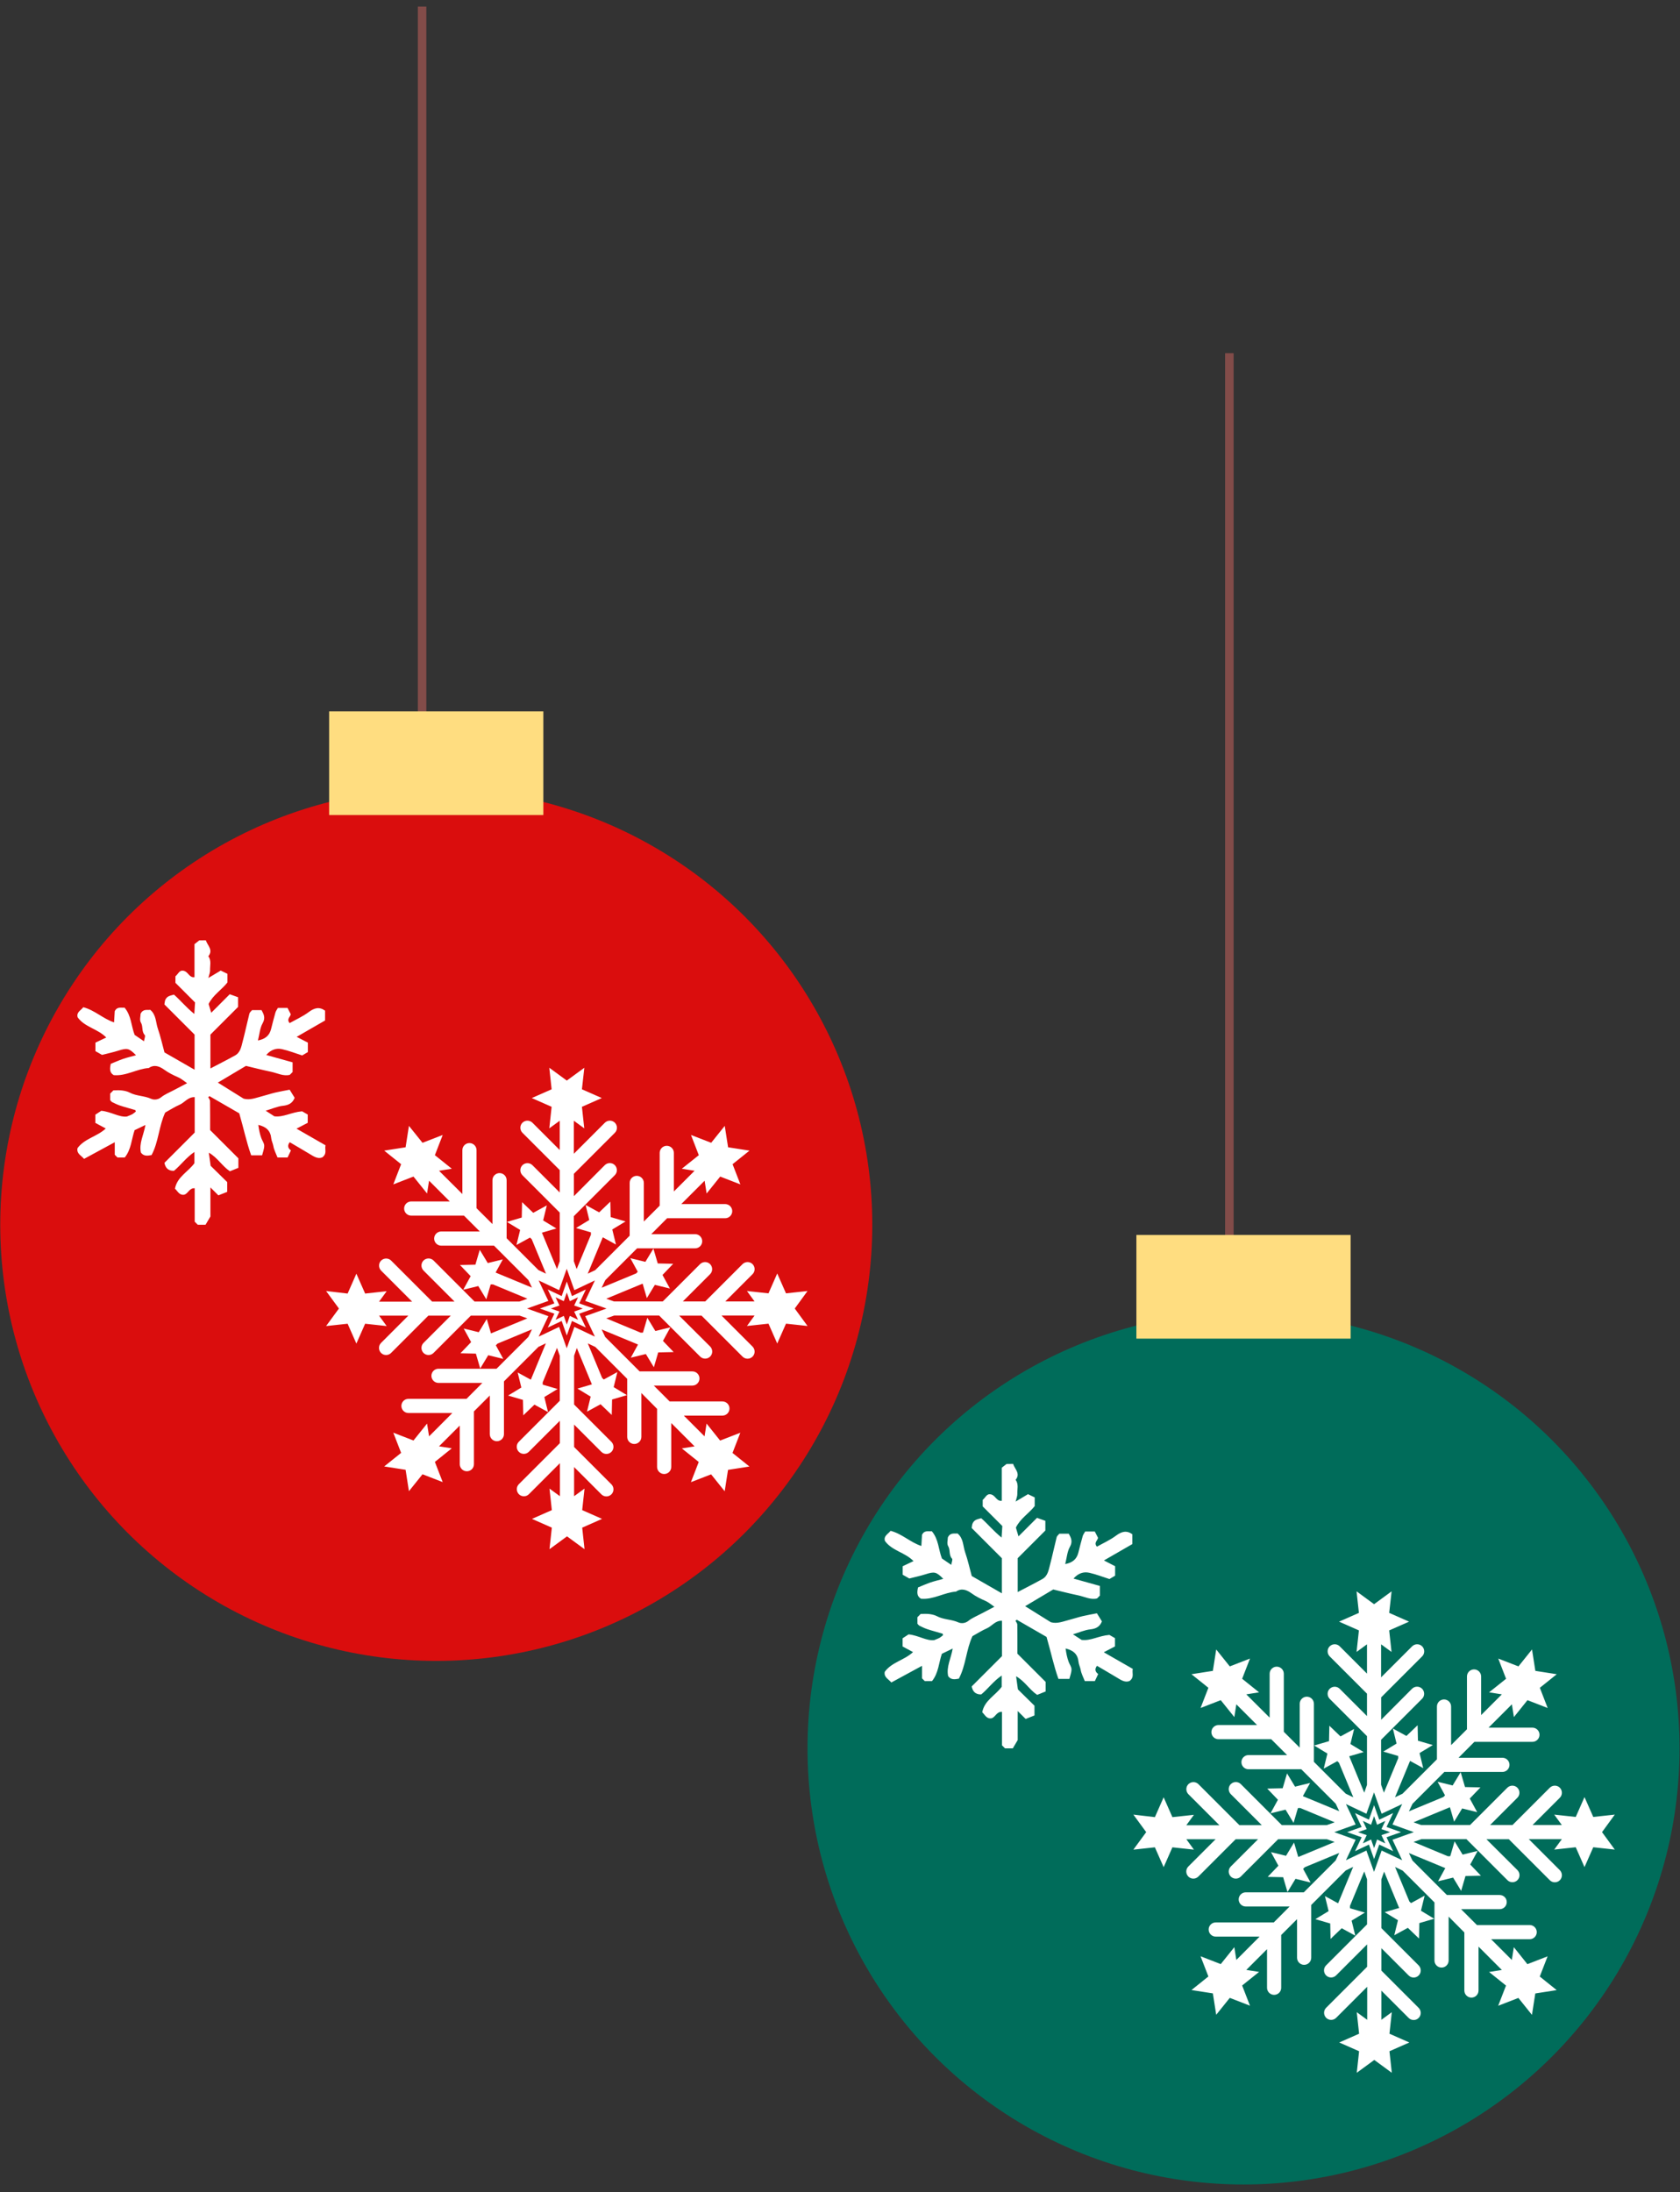 <svg width="197" height="257" viewBox="0 0 197 257" fill="none" xmlns="http://www.w3.org/2000/svg">
<rect x="0" y="0" width="197" height="257" fill="#333333" stroke="none"/>
<path d="M49.496 126.52L49.496 0.772" stroke="#824C49"/>
<circle cx="51.157" cy="143.578" r="51.128" fill="#DA0D0D"/>
<path d="M24.134 110.229C24.328 110.835 25.037 111.361 24.432 112.097C24.81 112.612 24.611 113.201 24.631 113.757C24.641 114.007 24.524 114.26 24.432 114.647C24.973 114.323 25.434 114.048 25.883 113.78C26.159 113.913 26.408 114.033 26.668 114.16C26.668 114.489 26.668 114.826 26.668 115.177C25.988 116.042 24.973 116.641 24.463 117.699C24.552 118.002 24.649 118.326 24.769 118.727C25.501 117.995 26.186 117.306 26.939 116.554C27.214 116.654 27.546 116.774 27.918 116.906C27.918 117.268 27.918 117.638 27.918 118.041C26.867 119.091 25.786 120.172 24.675 121.284C24.675 122.559 24.675 123.862 24.675 125.254C25.661 124.736 26.622 124.254 27.563 123.732C28.198 123.38 28.298 122.691 28.461 122.074C28.746 120.998 28.971 119.907 29.244 118.826C29.279 118.681 29.437 118.566 29.56 118.413C29.922 118.413 30.291 118.413 30.666 118.413C30.934 118.9 31.153 119.328 30.796 119.956C30.48 120.511 30.437 121.223 30.246 121.975C31.084 121.814 31.587 121.419 31.783 120.649C31.949 119.996 32.112 119.341 32.298 118.696C32.352 118.51 32.484 118.347 32.586 118.158C32.981 118.158 33.351 118.158 33.716 118.158C33.823 118.367 33.932 118.576 34.093 118.89C34.096 119.157 33.547 119.466 33.966 119.935C34.708 119.517 35.511 119.16 36.197 118.648C36.857 118.155 37.441 117.99 38.119 118.479C38.119 118.859 38.119 119.231 38.119 119.629C37.01 120.267 35.913 120.899 34.789 121.549C35.274 121.799 35.694 122.018 36.1 122.227C36.1 122.64 36.1 122.974 36.1 123.334C35.891 123.459 35.659 123.596 35.434 123.729C34.644 123.477 33.869 123.171 33.066 122.992C32.395 122.844 31.763 123.051 31.222 123.676C32.275 123.969 33.287 124.252 34.31 124.537C34.31 124.958 34.31 125.328 34.31 125.674C34.198 125.787 34.106 125.878 33.981 126.003C33.224 126.192 32.517 125.797 31.783 125.644C30.727 125.425 29.682 125.152 28.841 124.953C27.645 125.664 26.651 126.256 25.547 126.914C26.612 127.579 27.581 128.183 28.563 128.793C29.302 129.002 29.991 128.701 30.694 128.522C31.23 128.387 31.755 128.206 32.293 128.079C32.839 127.949 33.395 127.857 33.963 127.745C34.193 128.115 34.381 128.42 34.552 128.693C34.307 129.313 33.861 129.56 33.188 129.629C32.535 129.698 31.903 129.986 31.156 130.208C31.556 130.468 31.857 130.662 32.171 130.866C33.242 130.998 34.159 130.381 35.427 130.279C35.48 130.31 35.776 130.481 36.084 130.659C36.084 130.97 36.084 131.256 36.084 131.628C35.702 131.827 35.281 132.046 34.769 132.311C35.908 132.964 37.002 133.594 38.173 134.264C38.045 134.708 38.4 135.231 37.79 135.682C37.262 135.896 36.793 135.572 36.309 135.279C35.531 134.81 34.746 134.356 33.973 133.9C33.649 134.32 33.8 134.639 34.116 134.861C33.963 135.187 33.846 135.435 33.723 135.692C33.359 135.692 32.986 135.692 32.543 135.692C32.375 135.254 32.138 134.828 32.058 134.371C32.002 134.045 31.837 133.747 31.809 133.459C31.722 132.548 31.225 132.097 30.291 131.868C30.365 132.429 30.465 132.941 30.648 133.436C30.756 133.731 30.98 134.014 30.983 134.308C30.988 134.688 30.824 135.068 30.735 135.435C30.291 135.435 29.922 135.435 29.453 135.435C28.902 133.907 28.581 132.316 28.055 130.514C27.03 129.922 25.796 129.208 24.56 128.497C24.511 128.54 24.465 128.584 24.417 128.627C24.491 128.772 24.626 128.915 24.629 129.063C24.646 130.21 24.639 131.358 24.639 132.477C25.763 133.599 26.872 134.708 27.953 135.789C27.953 136.187 27.953 136.526 27.953 136.906C27.64 137.033 27.314 137.166 26.956 137.309C26.046 136.694 25.493 135.69 24.486 135.129C24.562 135.674 24.626 136.131 24.7 136.666C25.299 137.255 25.962 137.91 26.643 138.578C26.643 138.951 26.643 139.32 26.643 139.721C26.337 139.843 26.008 139.973 25.608 140.131C25.322 139.846 25.039 139.565 24.675 139.201C24.675 140.468 24.675 141.602 24.675 142.607C24.442 143 24.279 143.275 24.101 143.578C23.808 143.578 23.522 143.578 23.191 143.578C23.117 143.504 22.997 143.382 22.831 143.219C22.831 141.959 22.831 140.654 22.831 139.297C22.194 139.252 22.064 139.935 21.6 140.055C21.018 140.141 20.845 139.652 20.516 139.346C20.779 137.949 22.051 137.388 22.798 136.363C22.798 136.019 22.798 135.618 22.798 135.042C21.806 135.72 21.199 136.595 20.399 137.255C19.68 137.278 19.384 136.852 19.282 136.319C20.534 135.068 21.727 133.874 22.831 132.77C22.831 131.268 22.831 129.966 22.831 128.619C22.051 128.581 21.653 129.249 21.057 129.509C20.48 129.759 19.945 130.108 19.371 130.425C18.629 132.01 18.601 133.869 17.773 135.409C17.258 135.506 16.85 135.552 16.523 135.116C16.281 134.04 16.855 133.035 17.054 131.878C16.551 132.12 16.179 132.299 15.784 132.49C15.422 133.53 15.399 134.736 14.629 135.692C14.341 135.692 14.055 135.692 13.777 135.692C13.68 135.595 13.591 135.506 13.456 135.371C13.456 134.963 13.456 134.507 13.456 133.902C12.214 134.578 11.067 135.2 9.858 135.855C9.491 135.424 8.958 135.238 9.088 134.598C9.914 133.466 11.373 133.252 12.403 132.293C11.99 132.072 11.6 131.863 11.179 131.636C11.179 131.332 11.179 131.049 11.179 130.674C11.403 130.527 11.707 130.33 11.88 130.215C13.048 130.333 13.984 131.001 14.881 130.891C15.236 130.743 15.389 130.695 15.521 130.616C15.661 130.534 15.784 130.419 15.921 130.312C15.899 130.244 15.893 130.142 15.858 130.131C15.254 129.948 14.639 129.795 14.04 129.593C13.668 129.468 13.321 129.275 13.112 129.18C12.969 129.02 12.918 128.989 12.918 128.956C12.91 128.704 12.915 128.449 12.915 128.204C13.043 128.076 13.163 127.956 13.298 127.821C13.622 127.821 13.963 127.788 14.297 127.832C14.608 127.872 14.935 127.941 15.208 128.086C15.993 128.502 16.906 128.443 17.714 128.808C18.017 128.946 18.497 128.953 18.894 128.632C19.318 128.29 19.848 128.084 20.337 127.821C20.827 127.561 21.317 127.306 21.941 126.98C21.531 126.702 21.248 126.447 20.916 126.302C20.33 126.047 19.774 125.774 19.246 125.391C18.734 125.022 18.099 124.746 17.446 125.203C16.039 125.3 14.787 126.174 13.331 126.037C12.852 125.751 12.852 125.315 12.989 124.713C13.428 124.535 13.93 124.308 14.448 124.129C14.93 123.964 15.432 123.851 15.95 123.706C15.126 122.872 14.914 122.837 13.856 123.173C13.255 123.364 12.635 123.492 11.964 123.665C11.776 123.558 11.503 123.403 11.189 123.224C11.189 122.906 11.189 122.592 11.189 122.227C11.592 122.036 12.01 121.84 12.459 121.626C11.444 120.588 9.945 120.427 9.106 119.262C8.928 118.66 9.481 118.461 9.767 118.076C11.123 118.428 12.072 119.425 13.377 119.854C13.402 119.433 13.428 118.954 13.453 118.548C13.729 117.972 14.193 118.171 14.606 118.125C15.406 119.066 15.383 120.287 15.789 121.32C16.12 121.547 16.449 121.768 16.883 122.067C16.931 121.758 17.071 121.439 16.977 121.343C16.572 120.917 16.804 120.33 16.516 119.861C16.347 119.586 16.485 119.122 16.485 118.852C16.77 118.252 17.237 118.431 17.62 118.385C18.326 118.966 18.255 119.846 18.509 120.585C18.831 121.516 19.045 122.485 19.287 123.375C20.475 124.058 21.595 124.701 22.816 125.402C22.816 123.936 22.816 122.63 22.816 121.284C21.686 120.154 20.514 118.982 19.279 117.748C19.318 117.569 19.313 117.312 19.427 117.128C19.626 116.812 19.815 116.745 20.399 116.598C21.156 117.261 21.816 118.079 22.785 118.867C22.823 118.268 22.849 117.875 22.872 117.516C22.081 116.725 21.332 115.975 20.572 115.216C20.572 114.971 20.572 114.719 20.572 114.448C20.87 114.214 21.029 113.737 21.436 113.79C22.081 113.844 22.143 114.642 22.806 114.555C22.806 113.247 22.806 111.944 22.806 110.682C23.027 110.506 23.198 110.371 23.367 110.239C23.624 110.229 23.879 110.229 24.134 110.229Z" fill="white"/>
<rect x="38.594" y="83.394" width="25.119" height="12.152" fill="#FFDD80"/>
<path d="M68.7 151.164L67.069 151.94L66.465 150.239L65.862 151.94L64.231 151.164L65.007 152.795L63.305 153.399L65.007 154.003L64.231 155.633L65.862 154.857L66.465 156.559L67.069 154.857L68.7 155.633L67.924 154.003L69.625 153.399L67.924 152.795L68.7 151.164ZM68.339 153.399L67.782 153.595L67.328 153.752L67.532 154.183L67.782 154.716L67.249 154.465L66.818 154.261L66.661 154.716L66.465 155.273L66.269 154.716L66.112 154.261L65.681 154.465L65.148 154.716L65.399 154.183L65.603 153.752L65.148 153.595L64.591 153.399L65.148 153.203L65.603 153.046L65.399 152.615L65.148 152.082L65.681 152.333L66.112 152.536L66.269 152.082L66.465 151.525L66.661 152.082L66.818 152.536L67.249 152.333L67.782 152.082L67.532 152.615L67.328 153.046L67.782 153.203L68.339 153.399ZM94.692 151.345L92.168 151.619L91.14 149.29L90.113 151.619L87.588 151.345L88.482 152.568H85.048L88.247 149.369C88.569 149.047 88.569 148.522 88.247 148.193C87.926 147.871 87.4 147.871 87.071 148.193L82.696 152.568H80.069L83.268 149.369C83.59 149.047 83.59 148.522 83.268 148.193C82.947 147.871 82.421 147.871 82.092 148.193L77.717 152.568H72.001L71.091 152.246L75.357 150.482L75.851 152.176L76.792 150.623L78.556 151.054L77.686 149.463L78.94 148.153L77.129 148.114L76.619 146.373L75.678 147.926L73.914 147.495L74.784 149.086L74.596 149.282L70.55 150.96L70.974 150.074L74.706 146.342H81.512C81.967 146.342 82.343 145.974 82.343 145.511C82.343 145.048 81.974 144.68 81.512 144.68H76.368L78.227 142.814H85.032C85.487 142.814 85.864 142.445 85.864 141.983C85.864 141.528 85.495 141.151 85.032 141.151H79.889L82.625 138.415L82.86 139.913L84.452 137.929L86.82 138.846L85.903 136.478L87.886 134.887L85.377 134.495L84.985 131.986L83.394 133.969L81.026 133.052L81.943 135.42L79.951 137.012L81.449 137.247L79.018 139.677V135.153C79.018 134.698 78.65 134.322 78.187 134.322C77.733 134.322 77.356 134.691 77.356 135.153V141.34L75.498 143.198V138.674C75.498 138.219 75.129 137.843 74.667 137.843C74.212 137.843 73.836 138.211 73.836 138.674V144.86L69.798 148.898L68.919 149.314L70.684 145.048L72.228 145.895L71.797 144.131L73.35 143.19L71.609 142.68L71.57 140.869L70.26 142.124L68.668 141.253L69.1 143.018L67.547 143.958L69.288 144.468L69.296 144.735L67.618 148.773L67.289 147.848V142.571L72.095 137.764C72.416 137.443 72.416 136.917 72.095 136.588C71.773 136.267 71.248 136.267 70.919 136.588L67.296 140.226V137.6L72.103 132.793C72.424 132.472 72.424 131.946 72.103 131.617C71.781 131.296 71.256 131.296 70.927 131.617L67.289 135.255V131.382L68.512 132.276L68.237 129.751L70.566 128.724L68.237 127.697L68.52 125.172L66.465 126.677L64.411 125.172L64.685 127.697L62.357 128.724L64.685 129.751L64.411 132.276L65.634 131.382V134.816L62.435 131.617C62.114 131.296 61.588 131.296 61.259 131.617C60.938 131.939 60.938 132.464 61.259 132.793L65.634 137.168V139.795L62.435 136.596C62.114 136.274 61.588 136.274 61.259 136.596C60.938 136.917 60.938 137.443 61.259 137.772L65.634 142.147V147.863L65.313 148.773L63.548 144.507L65.242 144.013L63.69 143.072L64.121 141.308L62.529 142.179L61.22 140.924L61.181 142.735L59.44 143.245L60.992 144.186L60.561 145.95L62.153 145.08L62.349 145.268L64.027 149.314L63.141 148.89L59.408 145.158V138.352C59.408 137.898 59.04 137.521 58.577 137.521C58.123 137.521 57.746 137.89 57.746 138.352V143.496L55.88 141.638V134.832C55.88 134.377 55.512 134.001 55.049 134.001C54.594 134.001 54.218 134.369 54.218 134.832V139.975L51.481 137.247L52.979 137.012L50.995 135.42L51.913 133.052L49.545 133.969L47.953 131.986L47.561 134.495L45.052 134.887L47.036 136.478L46.118 138.846L48.486 137.929L50.078 139.913L50.313 138.415L52.744 140.846H48.22C47.765 140.846 47.389 141.214 47.389 141.677C47.389 142.132 47.757 142.508 48.22 142.508H54.406L56.264 144.366H51.74C51.285 144.366 50.909 144.735 50.909 145.197C50.909 145.652 51.278 146.028 51.74 146.028H57.927L61.965 150.067L62.38 150.945L58.115 149.18L58.962 147.636L57.197 148.067L56.257 146.515L55.747 148.255L53.936 148.294L55.19 149.604L54.32 151.196L56.084 150.764L57.025 152.317L57.535 150.576L57.801 150.568L61.847 152.246L60.922 152.576H55.645L50.839 147.769C50.517 147.448 49.992 147.448 49.662 147.769C49.341 148.091 49.341 148.616 49.662 148.945L53.3 152.583H50.674L45.867 147.777C45.546 147.456 45.021 147.456 44.691 147.777C44.37 148.098 44.37 148.624 44.691 148.953L48.329 152.591H44.448L45.342 151.368L42.817 151.643L41.79 149.314L40.763 151.643L38.238 151.345L39.744 153.399L38.238 155.453L40.763 155.179L41.79 157.507L42.817 155.179L45.342 155.453L44.448 154.23H47.883L44.683 157.429C44.362 157.751 44.362 158.276 44.683 158.605C44.848 158.77 45.06 158.848 45.272 158.848C45.483 158.848 45.695 158.77 45.86 158.605L50.235 154.23H52.861L49.662 157.429C49.341 157.751 49.341 158.276 49.662 158.605C49.827 158.77 50.039 158.848 50.25 158.848C50.462 158.848 50.674 158.77 50.839 158.605L55.214 154.23H60.93L61.839 154.551L57.574 156.316L57.08 154.622L56.139 156.175L54.375 155.743L55.245 157.335L53.99 158.644L55.802 158.684L56.311 160.424L57.252 158.872L59.017 159.303L58.146 157.711L58.334 157.515L62.38 155.837L61.957 156.723L58.225 160.456H51.419C50.964 160.456 50.588 160.824 50.588 161.287C50.588 161.741 50.956 162.118 51.419 162.118H56.562L54.704 163.984H47.898C47.443 163.984 47.067 164.352 47.067 164.815C47.067 165.27 47.436 165.646 47.898 165.646H53.042L50.313 168.383L50.078 166.885L48.486 168.869L46.118 167.951L47.036 170.319L45.052 171.911L47.561 172.303L47.953 174.812L49.545 172.828L51.913 173.746L50.995 171.378L52.979 169.786L51.481 169.551L53.912 167.12V171.644C53.912 172.099 54.281 172.476 54.743 172.476C55.206 172.476 55.574 172.107 55.574 171.644V165.458L57.433 163.6V168.124C57.433 168.579 57.801 168.955 58.264 168.955C58.718 168.955 59.095 168.587 59.095 168.124V161.938L63.141 157.892L64.011 157.476L62.247 161.741L60.702 160.895L61.133 162.659L59.581 163.6L61.322 164.109L61.361 165.921L62.67 164.666L64.262 165.536L63.831 163.772L65.383 162.831L63.643 162.322L63.635 162.055L65.313 158.009L65.642 158.934V164.211L60.836 169.018C60.514 169.339 60.514 169.865 60.836 170.194C61 170.359 61.212 170.437 61.424 170.437C61.635 170.437 61.847 170.359 62.012 170.194L65.65 166.556V169.182L60.843 173.989C60.522 174.31 60.522 174.836 60.843 175.165C61.008 175.33 61.22 175.408 61.431 175.408C61.643 175.408 61.855 175.33 62.02 175.165L65.658 171.527V175.4L64.434 174.506L64.709 177.031L62.38 178.058L64.709 179.085L64.434 181.61L66.489 180.105L68.543 181.61L68.269 179.085L70.597 178.058L68.269 177.031L68.543 174.506L67.32 175.4V171.982L70.519 175.181C70.684 175.345 70.895 175.424 71.107 175.424C71.319 175.424 71.53 175.345 71.695 175.181C72.017 174.859 72.017 174.334 71.695 174.005L67.32 169.629V167.003L70.519 170.202C70.684 170.366 70.895 170.445 71.107 170.445C71.319 170.445 71.53 170.366 71.695 170.202C72.017 169.88 72.017 169.355 71.695 169.026L67.32 164.65V158.934L67.641 158.025L69.406 162.29L67.712 162.784L69.264 163.725L68.833 165.489L70.425 164.619L71.734 165.874L71.773 164.062L73.514 163.553L71.962 162.612L72.393 160.848L70.801 161.718L70.605 161.53L68.927 157.484L69.813 157.907L73.546 161.64V168.445C73.546 168.9 73.914 169.277 74.377 169.277C74.831 169.277 75.208 168.908 75.208 168.445V163.302L77.05 165.16V171.966C77.05 172.421 77.419 172.797 77.882 172.797C78.336 172.797 78.713 172.429 78.713 171.966V166.822L81.449 169.559L79.951 169.794L81.935 171.386L81.018 173.754L83.386 172.836L84.978 174.82L85.37 172.311L87.879 171.919L85.895 170.327L86.812 167.959L84.444 168.877L82.853 166.885L82.617 168.383L80.187 165.952H84.711C85.166 165.952 85.542 165.584 85.542 165.121C85.542 164.666 85.174 164.29 84.711 164.29H78.525L76.666 162.431H81.19C81.645 162.431 82.022 162.063 82.022 161.6C82.022 161.138 81.653 160.769 81.19 160.769H75.004L70.966 156.731L70.55 155.853L74.816 157.617L73.969 159.162L75.733 158.731L76.674 160.283L77.184 158.542L78.995 158.503L77.74 157.194L78.611 155.602L76.847 156.033L75.906 154.481L75.396 156.222L75.129 156.229L71.091 154.551L72.017 154.222H77.293L82.1 159.029C82.264 159.193 82.476 159.272 82.688 159.272C82.9 159.272 83.111 159.193 83.276 159.029C83.597 158.707 83.597 158.182 83.276 157.852L79.638 154.23H82.264L87.071 159.036C87.236 159.201 87.447 159.279 87.659 159.279C87.871 159.279 88.082 159.201 88.247 159.036C88.569 158.715 88.569 158.19 88.247 157.86L84.609 154.222H88.482L87.588 155.445L90.113 155.171L91.14 157.5L92.168 155.171L94.692 155.445L93.195 153.399L94.692 151.345ZM69.743 153.893L68.621 154.293L69.131 155.367L69.758 156.692L68.433 156.065L67.351 155.555L66.951 156.676L66.457 158.056L65.963 156.676L65.564 155.555L64.489 156.065L63.164 156.692L63.791 155.367L64.301 154.293L63.18 153.893L61.8 153.399L63.18 152.905L64.301 152.505L63.791 151.431L63.164 150.106L64.489 150.733L65.564 151.243L65.963 150.121L66.457 148.741L66.951 150.121L67.351 151.243L68.433 150.733L69.758 150.106L69.131 151.431L68.621 152.505L69.743 152.905L71.123 153.399L69.743 153.893Z" fill="white"/>
<path d="M144.158 167.157L144.158 41.409" stroke="#824C49"/>
<circle cx="145.819" cy="204.959" r="51.128" fill="#006C5A"/>
<path d="M118.796 171.609C118.99 172.216 119.699 172.741 119.094 173.478C119.472 173.993 119.273 174.582 119.293 175.138C119.304 175.388 119.186 175.64 119.094 176.028C119.635 175.704 120.096 175.429 120.545 175.161C120.821 175.294 121.07 175.413 121.331 175.541C121.331 175.87 121.331 176.206 121.331 176.558C120.65 177.423 119.635 178.022 119.125 179.08C119.214 179.383 119.311 179.707 119.431 180.107C120.163 179.376 120.849 178.687 121.601 177.935C121.876 178.035 122.208 178.154 122.58 178.287C122.58 178.649 122.58 179.019 122.58 179.422C121.529 180.472 120.448 181.553 119.337 182.665C119.337 183.94 119.337 185.243 119.337 186.635C120.323 186.117 121.285 185.635 122.225 185.112C122.86 184.761 122.96 184.072 123.123 183.455C123.409 182.379 123.633 181.288 123.906 180.207C123.941 180.062 124.099 179.947 124.222 179.794C124.584 179.794 124.954 179.794 125.328 179.794C125.596 180.281 125.815 180.709 125.458 181.336C125.142 181.892 125.099 182.604 124.908 183.356C125.747 183.195 126.249 182.8 126.445 182.03C126.611 181.377 126.774 180.722 126.96 180.077C127.014 179.891 127.146 179.728 127.248 179.539C127.644 179.539 128.013 179.539 128.378 179.539C128.485 179.748 128.595 179.957 128.755 180.271C128.758 180.538 128.21 180.847 128.628 181.316C129.37 180.898 130.173 180.541 130.859 180.028C131.519 179.536 132.103 179.371 132.781 179.86C132.781 180.24 132.781 180.612 132.781 181.01C131.672 181.647 130.576 182.28 129.451 182.93C129.936 183.18 130.356 183.399 130.762 183.608C130.762 184.021 130.762 184.355 130.762 184.715C130.553 184.84 130.321 184.977 130.096 185.11C129.306 184.858 128.531 184.552 127.728 184.373C127.057 184.225 126.425 184.432 125.884 185.056C126.937 185.35 127.949 185.633 128.972 185.918C128.972 186.339 128.972 186.709 128.972 187.055C128.86 187.168 128.768 187.259 128.643 187.384C127.886 187.573 127.179 187.178 126.445 187.025C125.39 186.805 124.344 186.533 123.503 186.334C122.307 187.045 121.313 187.637 120.209 188.294C121.274 188.96 122.243 189.564 123.225 190.174C123.964 190.383 124.653 190.082 125.356 189.903C125.892 189.768 126.417 189.587 126.955 189.46C127.501 189.33 128.057 189.238 128.625 189.126C128.855 189.495 129.043 189.801 129.214 190.074C128.969 190.694 128.523 190.941 127.85 191.01C127.197 191.079 126.565 191.367 125.818 191.589C126.218 191.849 126.519 192.043 126.833 192.246C127.904 192.379 128.821 191.762 130.089 191.66C130.142 191.691 130.438 191.861 130.746 192.04C130.746 192.351 130.746 192.637 130.746 193.009C130.364 193.208 129.943 193.427 129.431 193.692C130.571 194.345 131.664 194.975 132.835 195.645C132.707 196.089 133.062 196.612 132.452 197.063C131.924 197.277 131.455 196.953 130.971 196.66C130.193 196.191 129.408 195.737 128.635 195.281C128.312 195.701 128.462 196.02 128.778 196.242C128.625 196.568 128.508 196.816 128.385 197.073C128.021 197.073 127.649 197.073 127.205 197.073C127.037 196.634 126.8 196.209 126.721 195.752C126.664 195.426 126.499 195.128 126.471 194.84C126.384 193.929 125.887 193.478 124.954 193.249C125.028 193.809 125.127 194.322 125.311 194.817C125.418 195.112 125.642 195.395 125.645 195.689C125.65 196.068 125.486 196.448 125.397 196.816C124.954 196.816 124.584 196.816 124.115 196.816C123.564 195.288 123.243 193.697 122.718 191.895C121.693 191.303 120.459 190.589 119.222 189.878C119.173 189.921 119.128 189.965 119.079 190.008C119.153 190.153 119.288 190.296 119.291 190.444C119.309 191.591 119.301 192.739 119.301 193.858C120.425 194.98 121.534 196.089 122.616 197.17C122.616 197.568 122.616 197.907 122.616 198.287C122.302 198.414 121.976 198.547 121.619 198.69C120.708 198.075 120.155 197.07 119.148 196.51C119.224 197.055 119.288 197.512 119.362 198.047C119.961 198.636 120.624 199.291 121.305 199.959C121.305 200.332 121.305 200.701 121.305 201.102C120.999 201.224 120.67 201.354 120.27 201.512C119.984 201.226 119.701 200.946 119.337 200.581C119.337 201.849 119.337 202.983 119.337 203.988C119.105 204.38 118.941 204.656 118.763 204.959C118.47 204.959 118.184 204.959 117.853 204.959C117.779 204.885 117.659 204.763 117.493 204.6C117.493 203.34 117.493 202.035 117.493 200.678C116.856 200.632 116.726 201.316 116.262 201.436C115.68 201.522 115.507 201.033 115.178 200.727C115.441 199.33 116.713 198.769 117.46 197.744C117.46 197.399 117.46 196.999 117.46 196.423C116.468 197.101 115.861 197.976 115.061 198.636C114.342 198.659 114.046 198.233 113.944 197.7C115.196 196.448 116.389 195.255 117.493 194.151C117.493 192.649 117.493 191.346 117.493 190C116.713 189.962 116.315 190.63 115.719 190.89C115.142 191.14 114.607 191.489 114.033 191.805C113.291 193.391 113.263 195.25 112.435 196.79C111.92 196.887 111.512 196.933 111.185 196.497C110.943 195.421 111.517 194.416 111.716 193.259C111.213 193.501 110.841 193.679 110.446 193.871C110.084 194.911 110.061 196.117 109.291 197.073C109.003 197.073 108.717 197.073 108.439 197.073C108.342 196.976 108.253 196.887 108.118 196.752C108.118 196.344 108.118 195.887 108.118 195.283C106.876 195.959 105.729 196.581 104.52 197.236C104.153 196.805 103.62 196.619 103.75 195.979C104.577 194.847 106.035 194.633 107.065 193.674C106.652 193.452 106.262 193.243 105.841 193.016C105.841 192.713 105.841 192.43 105.841 192.055C106.066 191.907 106.369 191.711 106.542 191.596C107.71 191.714 108.646 192.382 109.543 192.272C109.898 192.124 110.051 192.076 110.183 191.997C110.324 191.915 110.446 191.8 110.584 191.693C110.561 191.624 110.556 191.522 110.52 191.512C109.916 191.329 109.301 191.176 108.702 190.974C108.33 190.849 107.983 190.655 107.774 190.561C107.631 190.401 107.58 190.37 107.58 190.337C107.572 190.084 107.578 189.829 107.578 189.585C107.705 189.457 107.825 189.337 107.96 189.202C108.284 189.202 108.625 189.169 108.959 189.212C109.271 189.253 109.597 189.322 109.87 189.467C110.655 189.883 111.568 189.824 112.376 190.189C112.679 190.327 113.159 190.334 113.557 190.013C113.98 189.671 114.51 189.465 115 189.202C115.489 188.942 115.979 188.687 116.603 188.361C116.193 188.083 115.91 187.828 115.578 187.683C114.992 187.428 114.436 187.155 113.908 186.772C113.396 186.403 112.761 186.127 112.108 186.584C110.701 186.681 109.449 187.555 107.993 187.417C107.514 187.132 107.514 186.696 107.651 186.094C108.09 185.916 108.592 185.689 109.11 185.51C109.592 185.345 110.094 185.232 110.612 185.087C109.788 184.253 109.576 184.218 108.518 184.554C107.917 184.745 107.297 184.873 106.627 185.046C106.438 184.939 106.165 184.784 105.851 184.605C105.851 184.286 105.851 183.973 105.851 183.608C106.254 183.417 106.672 183.221 107.121 183.006C106.106 181.969 104.607 181.808 103.768 180.643C103.59 180.041 104.143 179.842 104.429 179.457C105.785 179.809 106.734 180.806 108.039 181.234C108.065 180.814 108.09 180.334 108.116 179.929C108.391 179.353 108.855 179.552 109.268 179.506C110.069 180.447 110.046 181.668 110.451 182.7C110.782 182.927 111.111 183.149 111.545 183.448C111.593 183.139 111.734 182.82 111.639 182.723C111.234 182.298 111.466 181.711 111.178 181.242C111.009 180.967 111.147 180.503 111.147 180.232C111.433 179.633 111.899 179.812 112.282 179.766C112.988 180.347 112.917 181.227 113.172 181.966C113.493 182.897 113.707 183.866 113.949 184.756C115.137 185.439 116.257 186.081 117.478 186.783C117.478 185.316 117.478 184.011 117.478 182.665C116.348 181.535 115.176 180.362 113.942 179.128C113.98 178.95 113.975 178.692 114.089 178.509C114.288 178.193 114.477 178.126 115.061 177.978C115.818 178.641 116.478 179.46 117.447 180.248C117.486 179.649 117.511 179.256 117.534 178.896C116.744 178.106 115.994 177.356 115.234 176.597C115.234 176.352 115.234 176.099 115.234 175.829C115.533 175.595 115.691 175.118 116.099 175.171C116.744 175.225 116.805 176.023 117.468 175.936C117.468 174.628 117.468 173.325 117.468 172.063C117.69 171.887 117.86 171.752 118.029 171.62C118.286 171.609 118.541 171.609 118.796 171.609Z" fill="white"/>
<rect x="133.256" y="144.774" width="25.119" height="12.152" fill="#FFDD80"/>
<path d="M163.362 212.545L161.731 213.321L161.127 211.62L160.524 213.321L158.893 212.545L159.669 214.176L157.968 214.78L159.669 215.383L158.893 217.014L160.524 216.238L161.127 217.94L161.731 216.238L163.362 217.014L162.586 215.383L164.287 214.78L162.586 214.176L163.362 212.545ZM163.001 214.78L162.445 214.976L161.99 215.133L162.194 215.564L162.445 216.097L161.911 215.846L161.48 215.642L161.323 216.097L161.127 216.654L160.931 216.097L160.775 215.642L160.343 215.846L159.81 216.097L160.061 215.564L160.265 215.133L159.81 214.976L159.253 214.78L159.81 214.584L160.265 214.427L160.061 213.996L159.81 213.462L160.343 213.713L160.775 213.917L160.931 213.462L161.127 212.906L161.323 213.462L161.48 213.917L161.911 213.713L162.445 213.462L162.194 213.996L161.99 214.427L162.445 214.584L163.001 214.78ZM189.354 212.725L186.83 213L185.802 210.671L184.775 213L182.251 212.725L183.144 213.949H179.71L182.909 210.75C183.231 210.428 183.231 209.903 182.909 209.573C182.588 209.252 182.062 209.252 181.733 209.573L177.358 213.949H174.731L177.93 210.75C178.252 210.428 178.252 209.903 177.93 209.573C177.609 209.252 177.083 209.252 176.754 209.573L172.379 213.949H166.663L165.753 213.627L170.019 211.863L170.513 213.557L171.454 212.004L173.218 212.435L172.348 210.844L173.602 209.534L171.791 209.495L171.281 207.754L170.34 209.307L168.576 208.876L169.446 210.467L169.258 210.663L165.212 212.341L165.636 211.455L169.368 207.723H176.174C176.629 207.723 177.005 207.354 177.005 206.892C177.005 206.429 176.637 206.061 176.174 206.061H171.03L172.889 204.195H179.694C180.149 204.195 180.526 203.826 180.526 203.363C180.526 202.909 180.157 202.532 179.694 202.532H174.551L177.287 199.796L177.523 201.293L179.114 199.31L181.482 200.227L180.565 197.859L182.549 196.268L180.039 195.875L179.647 193.366L178.056 195.35L175.688 194.433L176.605 196.801L174.614 198.392L176.111 198.628L173.681 201.058V196.534C173.681 196.079 173.312 195.703 172.849 195.703C172.395 195.703 172.018 196.071 172.018 196.534V202.721L170.16 204.579V200.055C170.16 199.6 169.791 199.224 169.329 199.224C168.874 199.224 168.498 199.592 168.498 200.055V206.241L164.46 210.279L163.582 210.695L165.346 206.429L166.89 207.276L166.459 205.512L168.012 204.571L166.271 204.061L166.232 202.25L164.922 203.505L163.331 202.634L163.762 204.398L162.209 205.339L163.95 205.849L163.958 206.116L162.28 210.154L161.951 209.228V203.952L166.757 199.145C167.079 198.824 167.079 198.298 166.757 197.969C166.436 197.648 165.91 197.648 165.581 197.969L161.959 201.607V198.98L166.765 194.174C167.086 193.853 167.086 193.327 166.765 192.998C166.443 192.676 165.918 192.676 165.589 192.998L161.951 196.636V192.763L163.174 193.657L162.899 191.132L165.228 190.105L162.899 189.077L163.182 186.553L161.127 188.058L159.073 186.553L159.348 189.077L157.019 190.105L159.348 191.132L159.073 193.657L160.296 192.763V196.197L157.097 192.998C156.776 192.676 156.25 192.676 155.921 192.998C155.6 193.319 155.6 193.845 155.921 194.174L160.296 198.549V201.176L157.097 197.977C156.776 197.655 156.25 197.655 155.921 197.977C155.6 198.298 155.6 198.824 155.921 199.153L160.296 203.528V209.244L159.975 210.154L158.211 205.888L159.904 205.394L158.352 204.453L158.783 202.689L157.191 203.559L155.882 202.305L155.843 204.116L154.102 204.626L155.654 205.567L155.223 207.331L156.815 206.461L157.011 206.649L158.689 210.695L157.803 210.271L154.071 206.539V199.733C154.071 199.278 153.702 198.902 153.239 198.902C152.785 198.902 152.408 199.271 152.408 199.733V204.877L150.542 203.018V196.213C150.542 195.758 150.174 195.382 149.711 195.382C149.256 195.382 148.88 195.75 148.88 196.213V201.356L146.144 198.628L147.641 198.392L145.657 196.801L146.575 194.433L144.207 195.35L142.615 193.366L142.223 195.875L139.714 196.268L141.698 197.859L140.78 200.227L143.148 199.31L144.74 201.293L144.975 199.796L147.406 202.227H142.882C142.427 202.227 142.051 202.595 142.051 203.058C142.051 203.512 142.419 203.889 142.882 203.889H149.068L150.926 205.747H146.402C145.948 205.747 145.571 206.116 145.571 206.578C145.571 207.033 145.94 207.409 146.402 207.409H152.589L156.627 211.447L157.042 212.326L152.777 210.561L153.624 209.017L151.86 209.448L150.919 207.895L150.409 209.636L148.598 209.675L149.852 210.985L148.982 212.576L150.746 212.145L151.687 213.698L152.197 211.957L152.463 211.949L156.509 213.627L155.584 213.956H150.307L145.501 209.15C145.179 208.829 144.654 208.829 144.324 209.15C144.003 209.471 144.003 209.997 144.324 210.326L147.963 213.964H145.336L140.53 209.158C140.208 208.836 139.683 208.836 139.353 209.158C139.032 209.479 139.032 210.005 139.353 210.334L142.992 213.972H139.11L140.004 212.749L137.479 213.023L136.452 210.695L135.425 213.023L132.9 212.725L134.406 214.78L132.9 216.834L135.425 216.56L136.452 218.888L137.479 216.56L140.004 216.834L139.11 215.611H142.545L139.346 218.81C139.024 219.131 139.024 219.657 139.346 219.986C139.51 220.151 139.722 220.229 139.934 220.229C140.145 220.229 140.357 220.151 140.522 219.986L144.897 215.611H147.524L144.324 218.81C144.003 219.131 144.003 219.657 144.324 219.986C144.489 220.151 144.701 220.229 144.913 220.229C145.124 220.229 145.336 220.151 145.501 219.986L149.876 215.611H155.592L156.501 215.932L152.236 217.697L151.742 216.003L150.801 217.555L149.037 217.124L149.907 218.716L148.653 220.025L150.464 220.064L150.974 221.805L151.914 220.253L153.679 220.684L152.808 219.092L152.996 218.896L157.042 217.218L156.619 218.104L152.887 221.836H146.081C145.626 221.836 145.25 222.205 145.25 222.668C145.25 223.122 145.618 223.499 146.081 223.499H151.224L149.366 225.365H142.56C142.106 225.365 141.729 225.733 141.729 226.196C141.729 226.651 142.098 227.027 142.56 227.027H147.704L144.975 229.764L144.74 228.266L143.148 230.25L140.78 229.332L141.698 231.7L139.714 233.292L142.223 233.684L142.615 236.193L144.207 234.209L146.575 235.127L145.657 232.759L147.641 231.167L146.144 230.932L148.574 228.501V233.025C148.574 233.48 148.943 233.856 149.405 233.856C149.868 233.856 150.236 233.488 150.236 233.025V226.839L152.095 224.981V229.505C152.095 229.96 152.463 230.336 152.926 230.336C153.381 230.336 153.757 229.967 153.757 229.505V223.318L157.803 219.273L158.673 218.857L156.909 223.122L155.364 222.276L155.796 224.04L154.243 224.981L155.984 225.49L156.023 227.302L157.332 226.047L158.924 226.917L158.493 225.153L160.045 224.212L158.305 223.703L158.297 223.436L159.975 219.39L160.304 220.315V225.592L155.498 230.399C155.176 230.72 155.176 231.245 155.498 231.575C155.662 231.739 155.874 231.818 156.086 231.818C156.297 231.818 156.509 231.739 156.674 231.575L160.312 227.937V230.563L155.505 235.37C155.184 235.691 155.184 236.217 155.505 236.546C155.67 236.711 155.882 236.789 156.094 236.789C156.305 236.789 156.517 236.711 156.682 236.546L160.32 232.908V236.781L159.097 235.887L159.371 238.412L157.042 239.439L159.371 240.466L159.097 242.991L161.151 241.486L163.205 242.991L162.931 240.466L165.259 239.439L162.931 238.412L163.205 235.887L161.982 236.781V233.362L165.181 236.562C165.346 236.726 165.557 236.805 165.769 236.805C165.981 236.805 166.193 236.726 166.357 236.562C166.679 236.24 166.679 235.715 166.357 235.385L161.982 231.01V228.384L165.181 231.583C165.346 231.747 165.557 231.826 165.769 231.826C165.981 231.826 166.193 231.747 166.357 231.583C166.679 231.261 166.679 230.736 166.357 230.406L161.982 226.031V220.315L162.303 219.406L164.068 223.671L162.374 224.165L163.927 225.106L163.495 226.87L165.087 226L166.396 227.254L166.436 225.443L168.176 224.934L166.624 223.993L167.055 222.229L165.463 223.099L165.267 222.911L163.589 218.865L164.475 219.288L168.208 223.02V229.826C168.208 230.281 168.576 230.657 169.039 230.657C169.494 230.657 169.87 230.289 169.87 229.826V224.683L171.712 226.541V233.347C171.712 233.802 172.081 234.178 172.544 234.178C172.998 234.178 173.375 233.809 173.375 233.347V228.203L176.111 230.94L174.614 231.175L176.597 232.767L175.68 235.135L178.048 234.217L179.64 236.201L180.032 233.692L182.541 233.3L180.557 231.708L181.474 229.34L179.106 230.258L177.515 228.266L177.279 229.764L174.849 227.333H179.373C179.828 227.333 180.204 226.964 180.204 226.502C180.204 226.047 179.836 225.671 179.373 225.671H173.187L171.328 223.812H175.852C176.307 223.812 176.684 223.444 176.684 222.981C176.684 222.519 176.315 222.15 175.852 222.15H169.666L165.628 218.112L165.212 217.234L169.478 218.998L168.631 220.543L170.395 220.111L171.336 221.664L171.846 219.923L173.657 219.884L172.402 218.575L173.273 216.983L171.509 217.414L170.568 215.862L170.058 217.602L169.791 217.61L165.753 215.932L166.679 215.603H171.956L176.762 220.409C176.927 220.574 177.138 220.652 177.35 220.652C177.562 220.652 177.773 220.574 177.938 220.409C178.26 220.088 178.26 219.563 177.938 219.233L174.3 215.611H176.927L181.733 220.417C181.898 220.582 182.109 220.66 182.321 220.66C182.533 220.66 182.745 220.582 182.909 220.417C183.231 220.096 183.231 219.57 182.909 219.241L179.271 215.603H183.144L182.251 216.826L184.775 216.552L185.802 218.88L186.83 216.552L189.354 216.826L187.857 214.78L189.354 212.725ZM164.405 215.274L163.284 215.674L163.793 216.748L164.421 218.073L163.095 217.446L162.013 216.936L161.614 218.057L161.12 219.437L160.626 218.057L160.226 216.936L159.151 217.446L157.826 218.073L158.454 216.748L158.963 215.674L157.842 215.274L156.462 214.78L157.842 214.286L158.963 213.886L158.454 212.812L157.826 211.487L159.151 212.114L160.226 212.623L160.626 211.502L161.12 210.122L161.614 211.502L162.013 212.623L163.095 212.114L164.421 211.487L163.793 212.812L163.284 213.886L164.405 214.286L165.785 214.78L164.405 215.274Z" fill="white"/>
</svg>
